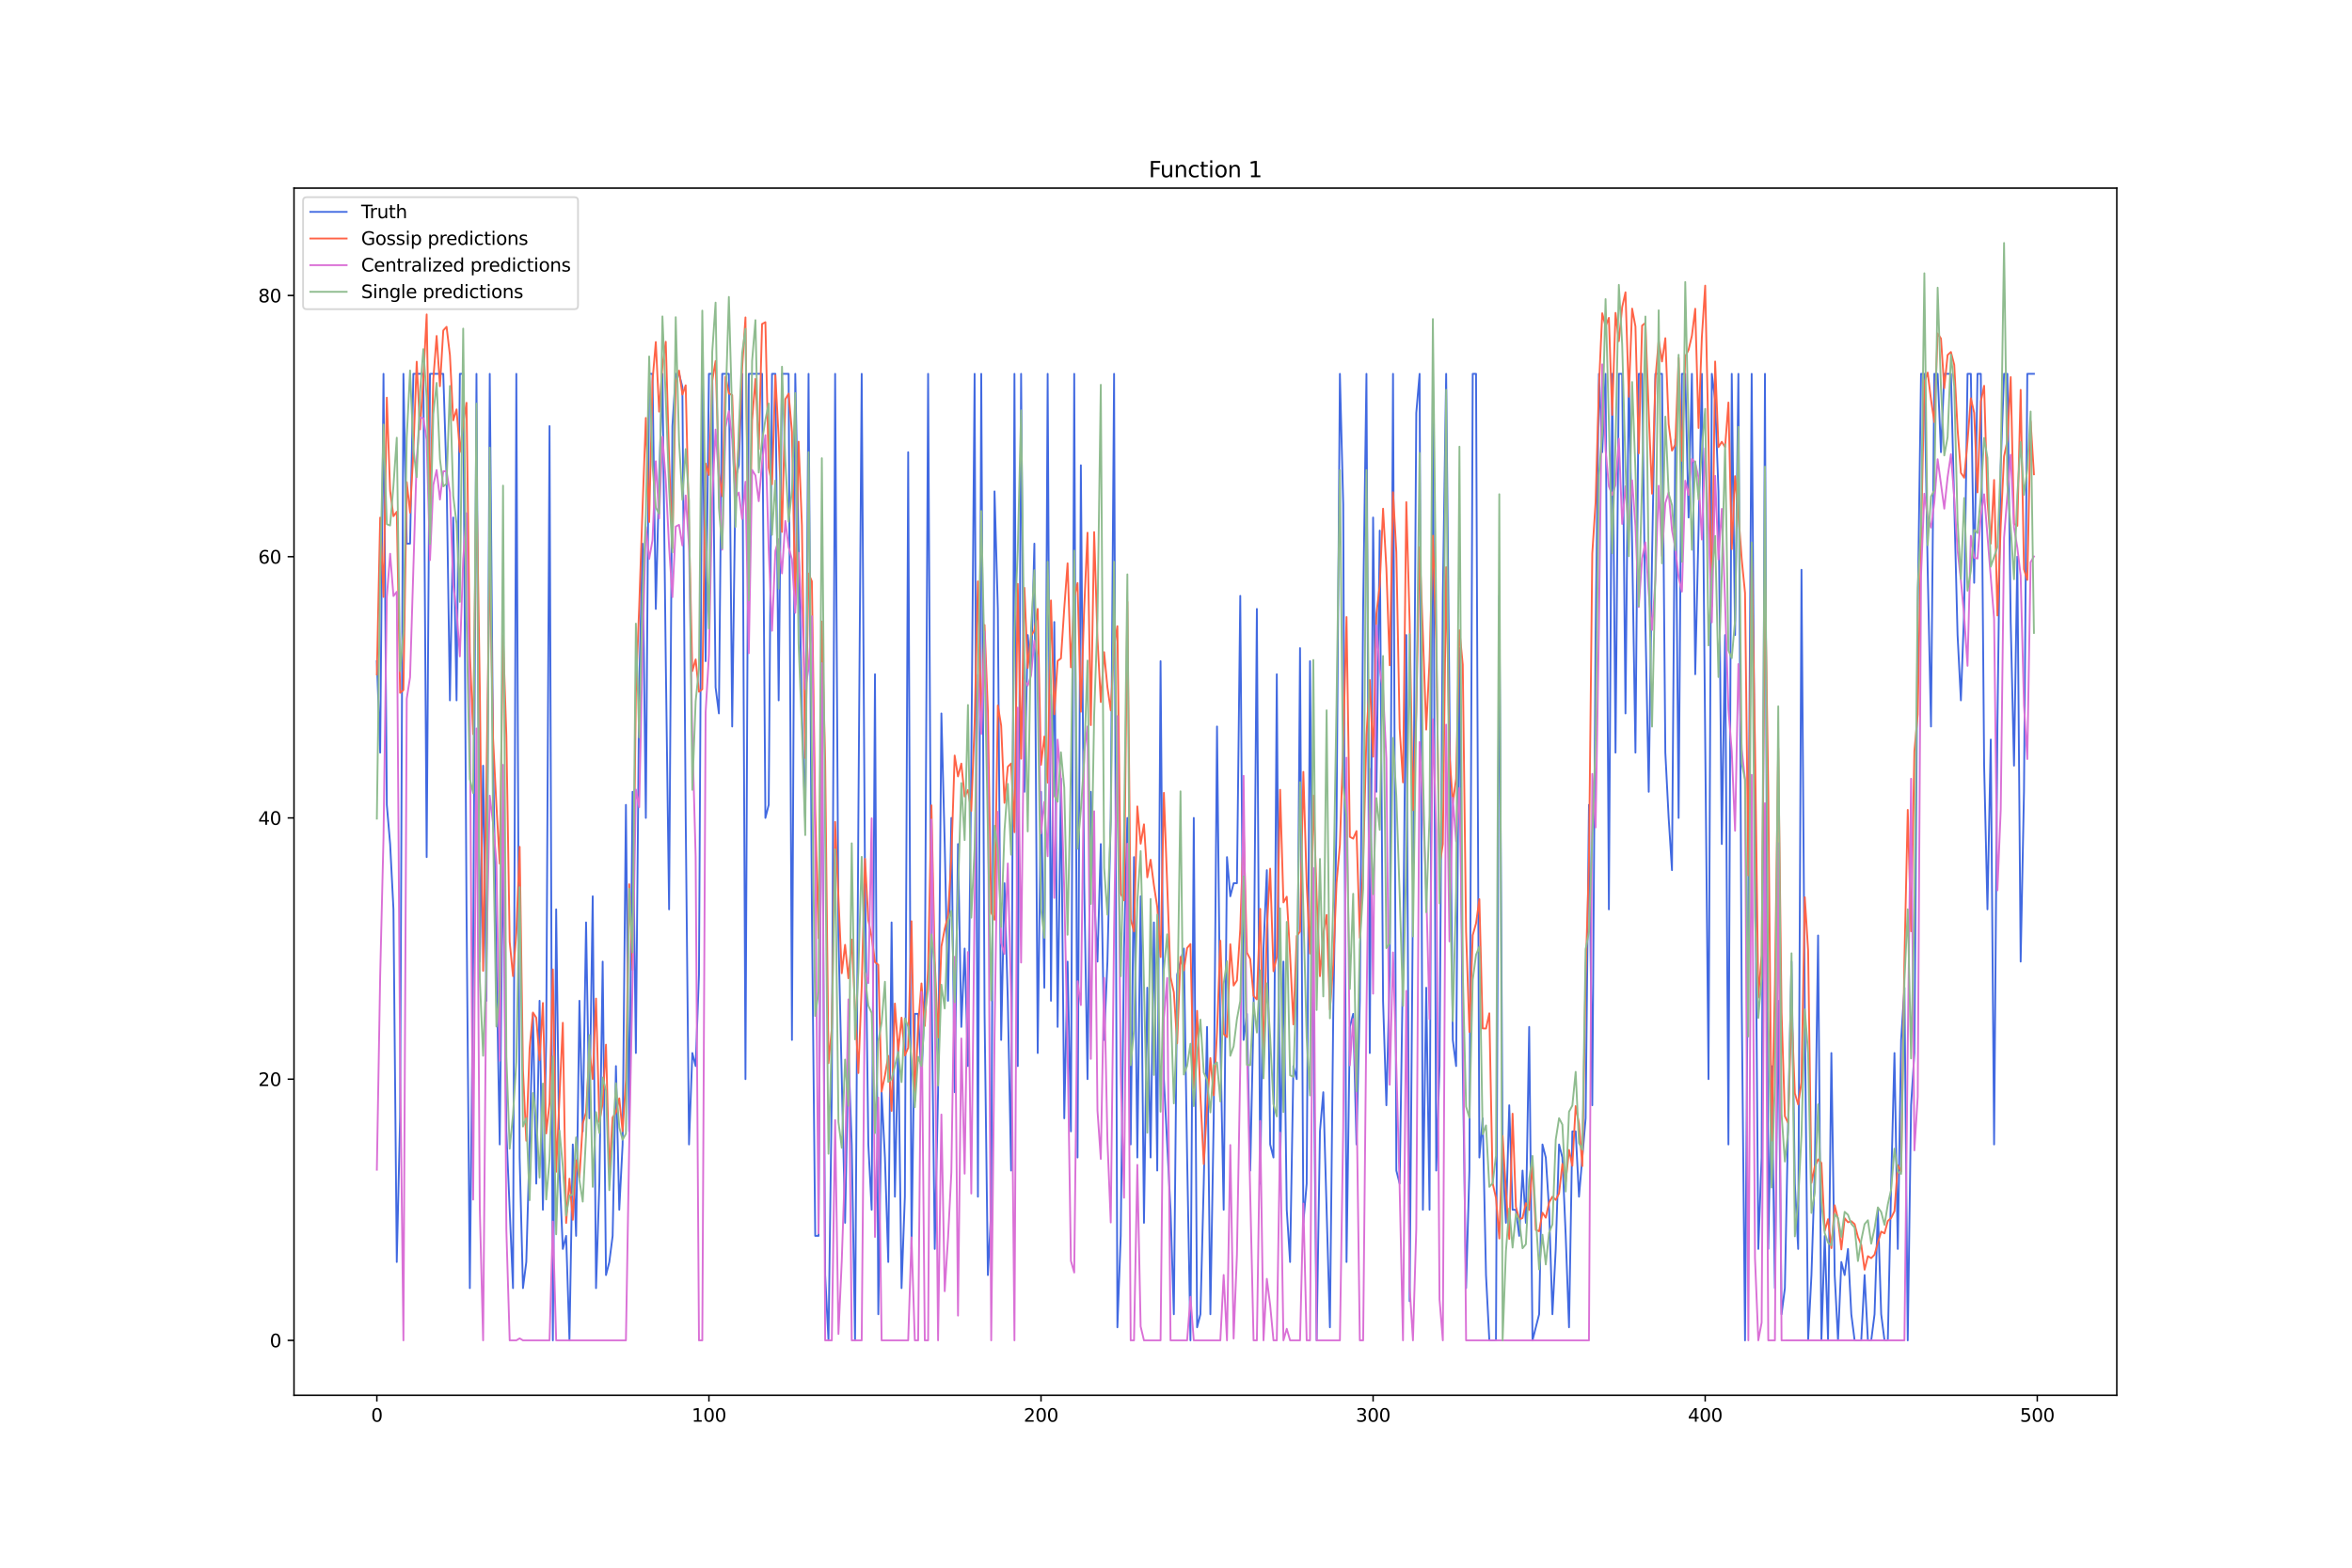 <?xml version="1.0" encoding="utf-8" standalone="no"?>
<!DOCTYPE svg PUBLIC "-//W3C//DTD SVG 1.1//EN"
  "http://www.w3.org/Graphics/SVG/1.1/DTD/svg11.dtd">
<svg xmlns:xlink="http://www.w3.org/1999/xlink" width="1296pt" height="864pt" viewBox="0 0 1296 864" xmlns="http://www.w3.org/2000/svg" version="1.1">
 <defs>
  <style type="text/css">*{stroke-linejoin: round; stroke-linecap: butt}</style>
 </defs>
 <g id="figure_1">
  <g id="patch_1">
   <path d="M 0 864 
L 1296 864 
L 1296 0 
L 0 0 
z
" style="fill: #ffffff"/>
  </g>
  <g id="axes_1">
   <g id="patch_2">
    <path d="M 162 768.96 
L 1166.4 768.96 
L 1166.4 103.68 
L 162 103.68 
z
" style="fill: #ffffff"/>
   </g>
   <g id="matplotlib.axis_1">
    <g id="xtick_1">
     <g id="line2d_1">
      <defs>
       <path id="m6ca032a62a" d="M 0 0 
L 0 3.5 
" style="stroke: #000000; stroke-width: 0.8"/>
      </defs>
      <g>
       <use xlink:href="#m6ca032a62a" x="207.655" y="768.96" style="stroke: #000000; stroke-width: 0.8"/>
      </g>
     </g>
     <g id="text_1">
      <!-- 0 -->
      <g transform="translate(204.473 783.558) scale(0.1 -0.1)">
       <defs>
        <path id="DejaVuSans-30" d="M 2034 4250 
Q 1547 4250 1301 3770 
Q 1056 3291 1056 2328 
Q 1056 1369 1301 889 
Q 1547 409 2034 409 
Q 2525 409 2770 889 
Q 3016 1369 3016 2328 
Q 3016 3291 2770 3770 
Q 2525 4250 2034 4250 
z
M 2034 4750 
Q 2819 4750 3233 4129 
Q 3647 3509 3647 2328 
Q 3647 1150 3233 529 
Q 2819 -91 2034 -91 
Q 1250 -91 836 529 
Q 422 1150 422 2328 
Q 422 3509 836 4129 
Q 1250 4750 2034 4750 
z
" transform="scale(0.016)"/>
       </defs>
       <use xlink:href="#DejaVuSans-30"/>
      </g>
     </g>
    </g>
    <g id="xtick_2">
     <g id="line2d_2">
      <g>
       <use xlink:href="#m6ca032a62a" x="390.639" y="768.96" style="stroke: #000000; stroke-width: 0.8"/>
      </g>
     </g>
     <g id="text_2">
      <!-- 100 -->
      <g transform="translate(381.095 783.558) scale(0.1 -0.1)">
       <defs>
        <path id="DejaVuSans-31" d="M 794 531 
L 1825 531 
L 1825 4091 
L 703 3866 
L 703 4441 
L 1819 4666 
L 2450 4666 
L 2450 531 
L 3481 531 
L 3481 0 
L 794 0 
L 794 531 
z
" transform="scale(0.016)"/>
       </defs>
       <use xlink:href="#DejaVuSans-31"/>
       <use xlink:href="#DejaVuSans-30" x="63.623"/>
       <use xlink:href="#DejaVuSans-30" x="127.246"/>
      </g>
     </g>
    </g>
    <g id="xtick_3">
     <g id="line2d_3">
      <g>
       <use xlink:href="#m6ca032a62a" x="573.623" y="768.96" style="stroke: #000000; stroke-width: 0.8"/>
      </g>
     </g>
     <g id="text_3">
      <!-- 200 -->
      <g transform="translate(564.079 783.558) scale(0.1 -0.1)">
       <defs>
        <path id="DejaVuSans-32" d="M 1228 531 
L 3431 531 
L 3431 0 
L 469 0 
L 469 531 
Q 828 903 1448 1529 
Q 2069 2156 2228 2338 
Q 2531 2678 2651 2914 
Q 2772 3150 2772 3378 
Q 2772 3750 2511 3984 
Q 2250 4219 1831 4219 
Q 1534 4219 1204 4116 
Q 875 4013 500 3803 
L 500 4441 
Q 881 4594 1212 4672 
Q 1544 4750 1819 4750 
Q 2544 4750 2975 4387 
Q 3406 4025 3406 3419 
Q 3406 3131 3298 2873 
Q 3191 2616 2906 2266 
Q 2828 2175 2409 1742 
Q 1991 1309 1228 531 
z
" transform="scale(0.016)"/>
       </defs>
       <use xlink:href="#DejaVuSans-32"/>
       <use xlink:href="#DejaVuSans-30" x="63.623"/>
       <use xlink:href="#DejaVuSans-30" x="127.246"/>
      </g>
     </g>
    </g>
    <g id="xtick_4">
     <g id="line2d_4">
      <g>
       <use xlink:href="#m6ca032a62a" x="756.607" y="768.96" style="stroke: #000000; stroke-width: 0.8"/>
      </g>
     </g>
     <g id="text_4">
      <!-- 300 -->
      <g transform="translate(747.063 783.558) scale(0.1 -0.1)">
       <defs>
        <path id="DejaVuSans-33" d="M 2597 2516 
Q 3050 2419 3304 2112 
Q 3559 1806 3559 1356 
Q 3559 666 3084 287 
Q 2609 -91 1734 -91 
Q 1441 -91 1130 -33 
Q 819 25 488 141 
L 488 750 
Q 750 597 1062 519 
Q 1375 441 1716 441 
Q 2309 441 2620 675 
Q 2931 909 2931 1356 
Q 2931 1769 2642 2001 
Q 2353 2234 1838 2234 
L 1294 2234 
L 1294 2753 
L 1863 2753 
Q 2328 2753 2575 2939 
Q 2822 3125 2822 3475 
Q 2822 3834 2567 4026 
Q 2313 4219 1838 4219 
Q 1578 4219 1281 4162 
Q 984 4106 628 3988 
L 628 4550 
Q 988 4650 1302 4700 
Q 1616 4750 1894 4750 
Q 2613 4750 3031 4423 
Q 3450 4097 3450 3541 
Q 3450 3153 3228 2886 
Q 3006 2619 2597 2516 
z
" transform="scale(0.016)"/>
       </defs>
       <use xlink:href="#DejaVuSans-33"/>
       <use xlink:href="#DejaVuSans-30" x="63.623"/>
       <use xlink:href="#DejaVuSans-30" x="127.246"/>
      </g>
     </g>
    </g>
    <g id="xtick_5">
     <g id="line2d_5">
      <g>
       <use xlink:href="#m6ca032a62a" x="939.591" y="768.96" style="stroke: #000000; stroke-width: 0.8"/>
      </g>
     </g>
     <g id="text_5">
      <!-- 400 -->
      <g transform="translate(930.047 783.558) scale(0.1 -0.1)">
       <defs>
        <path id="DejaVuSans-34" d="M 2419 4116 
L 825 1625 
L 2419 1625 
L 2419 4116 
z
M 2253 4666 
L 3047 4666 
L 3047 1625 
L 3713 1625 
L 3713 1100 
L 3047 1100 
L 3047 0 
L 2419 0 
L 2419 1100 
L 313 1100 
L 313 1709 
L 2253 4666 
z
" transform="scale(0.016)"/>
       </defs>
       <use xlink:href="#DejaVuSans-34"/>
       <use xlink:href="#DejaVuSans-30" x="63.623"/>
       <use xlink:href="#DejaVuSans-30" x="127.246"/>
      </g>
     </g>
    </g>
    <g id="xtick_6">
     <g id="line2d_6">
      <g>
       <use xlink:href="#m6ca032a62a" x="1122.575" y="768.96" style="stroke: #000000; stroke-width: 0.8"/>
      </g>
     </g>
     <g id="text_6">
      <!-- 500 -->
      <g transform="translate(1113.032 783.558) scale(0.1 -0.1)">
       <defs>
        <path id="DejaVuSans-35" d="M 691 4666 
L 3169 4666 
L 3169 4134 
L 1269 4134 
L 1269 2991 
Q 1406 3038 1543 3061 
Q 1681 3084 1819 3084 
Q 2600 3084 3056 2656 
Q 3513 2228 3513 1497 
Q 3513 744 3044 326 
Q 2575 -91 1722 -91 
Q 1428 -91 1123 -41 
Q 819 9 494 109 
L 494 744 
Q 775 591 1075 516 
Q 1375 441 1709 441 
Q 2250 441 2565 725 
Q 2881 1009 2881 1497 
Q 2881 1984 2565 2268 
Q 2250 2553 1709 2553 
Q 1456 2553 1204 2497 
Q 953 2441 691 2322 
L 691 4666 
z
" transform="scale(0.016)"/>
       </defs>
       <use xlink:href="#DejaVuSans-35"/>
       <use xlink:href="#DejaVuSans-30" x="63.623"/>
       <use xlink:href="#DejaVuSans-30" x="127.246"/>
      </g>
     </g>
    </g>
   </g>
   <g id="matplotlib.axis_2">
    <g id="ytick_1">
     <g id="line2d_7">
      <defs>
       <path id="m96973bc1ab" d="M 0 0 
L -3.5 0 
" style="stroke: #000000; stroke-width: 0.8"/>
      </defs>
      <g>
       <use xlink:href="#m96973bc1ab" x="162" y="738.72" style="stroke: #000000; stroke-width: 0.8"/>
      </g>
     </g>
     <g id="text_7">
      <!-- 0 -->
      <g transform="translate(148.637 742.519) scale(0.1 -0.1)">
       <use xlink:href="#DejaVuSans-30"/>
      </g>
     </g>
    </g>
    <g id="ytick_2">
     <g id="line2d_8">
      <g>
       <use xlink:href="#m96973bc1ab" x="162" y="594.751" style="stroke: #000000; stroke-width: 0.8"/>
      </g>
     </g>
     <g id="text_8">
      <!-- 20 -->
      <g transform="translate(142.275 598.55) scale(0.1 -0.1)">
       <use xlink:href="#DejaVuSans-32"/>
       <use xlink:href="#DejaVuSans-30" x="63.623"/>
      </g>
     </g>
    </g>
    <g id="ytick_3">
     <g id="line2d_9">
      <g>
       <use xlink:href="#m96973bc1ab" x="162" y="450.782" style="stroke: #000000; stroke-width: 0.8"/>
      </g>
     </g>
     <g id="text_9">
      <!-- 40 -->
      <g transform="translate(142.275 454.581) scale(0.1 -0.1)">
       <use xlink:href="#DejaVuSans-34"/>
       <use xlink:href="#DejaVuSans-30" x="63.623"/>
      </g>
     </g>
    </g>
    <g id="ytick_4">
     <g id="line2d_10">
      <g>
       <use xlink:href="#m96973bc1ab" x="162" y="306.813" style="stroke: #000000; stroke-width: 0.8"/>
      </g>
     </g>
     <g id="text_10">
      <!-- 60 -->
      <g transform="translate(142.275 310.612) scale(0.1 -0.1)">
       <defs>
        <path id="DejaVuSans-36" d="M 2113 2584 
Q 1688 2584 1439 2293 
Q 1191 2003 1191 1497 
Q 1191 994 1439 701 
Q 1688 409 2113 409 
Q 2538 409 2786 701 
Q 3034 994 3034 1497 
Q 3034 2003 2786 2293 
Q 2538 2584 2113 2584 
z
M 3366 4563 
L 3366 3988 
Q 3128 4100 2886 4159 
Q 2644 4219 2406 4219 
Q 1781 4219 1451 3797 
Q 1122 3375 1075 2522 
Q 1259 2794 1537 2939 
Q 1816 3084 2150 3084 
Q 2853 3084 3261 2657 
Q 3669 2231 3669 1497 
Q 3669 778 3244 343 
Q 2819 -91 2113 -91 
Q 1303 -91 875 529 
Q 447 1150 447 2328 
Q 447 3434 972 4092 
Q 1497 4750 2381 4750 
Q 2619 4750 2861 4703 
Q 3103 4656 3366 4563 
z
" transform="scale(0.016)"/>
       </defs>
       <use xlink:href="#DejaVuSans-36"/>
       <use xlink:href="#DejaVuSans-30" x="63.623"/>
      </g>
     </g>
    </g>
    <g id="ytick_5">
     <g id="line2d_11">
      <g>
       <use xlink:href="#m96973bc1ab" x="162" y="162.844" style="stroke: #000000; stroke-width: 0.8"/>
      </g>
     </g>
     <g id="text_11">
      <!-- 80 -->
      <g transform="translate(142.275 166.643) scale(0.1 -0.1)">
       <defs>
        <path id="DejaVuSans-38" d="M 2034 2216 
Q 1584 2216 1326 1975 
Q 1069 1734 1069 1313 
Q 1069 891 1326 650 
Q 1584 409 2034 409 
Q 2484 409 2743 651 
Q 3003 894 3003 1313 
Q 3003 1734 2745 1975 
Q 2488 2216 2034 2216 
z
M 1403 2484 
Q 997 2584 770 2862 
Q 544 3141 544 3541 
Q 544 4100 942 4425 
Q 1341 4750 2034 4750 
Q 2731 4750 3128 4425 
Q 3525 4100 3525 3541 
Q 3525 3141 3298 2862 
Q 3072 2584 2669 2484 
Q 3125 2378 3379 2068 
Q 3634 1759 3634 1313 
Q 3634 634 3220 271 
Q 2806 -91 2034 -91 
Q 1263 -91 848 271 
Q 434 634 434 1313 
Q 434 1759 690 2068 
Q 947 2378 1403 2484 
z
M 1172 3481 
Q 1172 3119 1398 2916 
Q 1625 2713 2034 2713 
Q 2441 2713 2670 2916 
Q 2900 3119 2900 3481 
Q 2900 3844 2670 4047 
Q 2441 4250 2034 4250 
Q 1625 4250 1398 4047 
Q 1172 3844 1172 3481 
z
" transform="scale(0.016)"/>
       </defs>
       <use xlink:href="#DejaVuSans-38"/>
       <use xlink:href="#DejaVuSans-30" x="63.623"/>
      </g>
     </g>
    </g>
   </g>
   <g id="line2d_12">
    <path d="M 207.655 364.4 
L 209.484 414.789 
L 211.314 206.034 
L 213.144 443.583 
L 214.974 465.179 
L 216.804 501.171 
L 218.634 695.529 
L 220.463 616.346 
L 222.293 206.034 
L 224.123 299.614 
L 225.953 299.614 
L 227.783 206.034 
L 233.272 206.034 
L 235.102 472.377 
L 236.932 206.034 
L 244.251 206.034 
L 246.081 263.622 
L 247.911 385.996 
L 249.741 285.217 
L 251.571 385.996 
L 253.401 206.034 
L 255.23 206.034 
L 257.06 501.171 
L 258.89 709.926 
L 260.72 529.965 
L 262.55 206.034 
L 264.38 529.965 
L 266.209 421.988 
L 268.039 551.56 
L 269.869 206.034 
L 271.699 414.789 
L 273.529 529.965 
L 275.359 630.743 
L 277.189 465.179 
L 279.018 623.545 
L 282.678 709.926 
L 284.508 206.034 
L 286.338 637.942 
L 288.168 709.926 
L 289.997 695.529 
L 291.827 630.743 
L 293.657 558.759 
L 295.487 652.339 
L 297.317 551.56 
L 299.147 666.735 
L 300.976 573.156 
L 302.806 234.828 
L 304.636 738.72 
L 306.466 501.171 
L 308.296 645.14 
L 310.126 688.331 
L 311.956 681.132 
L 313.785 738.72 
L 315.615 630.743 
L 317.445 681.132 
L 319.275 551.56 
L 321.105 623.545 
L 322.935 508.369 
L 324.764 616.346 
L 326.594 493.973 
L 328.424 709.926 
L 330.254 652.339 
L 332.084 529.965 
L 333.914 702.728 
L 335.743 695.529 
L 337.573 681.132 
L 339.403 587.552 
L 341.233 666.735 
L 343.063 630.743 
L 344.893 443.583 
L 346.723 623.545 
L 348.552 436.385 
L 350.382 580.354 
L 352.212 378.797 
L 354.042 299.614 
L 355.872 450.782 
L 357.702 206.034 
L 359.531 206.034 
L 361.361 335.606 
L 363.191 263.622 
L 365.021 206.034 
L 366.851 364.4 
L 368.681 501.171 
L 370.51 234.828 
L 372.34 206.034 
L 374.17 206.034 
L 376 213.233 
L 377.83 450.782 
L 379.66 630.743 
L 381.489 580.354 
L 383.319 587.552 
L 385.149 537.163 
L 386.979 206.034 
L 388.809 364.4 
L 390.639 206.034 
L 392.469 206.034 
L 394.298 378.797 
L 396.128 393.194 
L 397.958 206.034 
L 401.618 206.034 
L 403.448 400.393 
L 405.277 263.622 
L 407.107 256.423 
L 408.937 206.034 
L 410.767 594.751 
L 412.597 206.034 
L 419.916 206.034 
L 421.746 450.782 
L 423.576 443.583 
L 425.406 206.034 
L 427.236 206.034 
L 429.065 385.996 
L 430.895 206.034 
L 434.555 206.034 
L 436.385 573.156 
L 438.215 206.034 
L 441.874 393.194 
L 443.704 450.782 
L 445.534 206.034 
L 447.364 501.171 
L 449.194 681.132 
L 451.023 681.132 
L 452.853 371.599 
L 454.683 702.728 
L 456.513 738.72 
L 458.343 601.949 
L 460.173 206.034 
L 462.003 515.568 
L 465.662 673.934 
L 467.492 580.354 
L 469.322 630.743 
L 471.152 738.72 
L 472.982 450.782 
L 474.811 206.034 
L 476.641 486.774 
L 478.471 630.743 
L 480.301 666.735 
L 482.131 371.599 
L 483.961 724.323 
L 485.79 601.949 
L 487.62 637.942 
L 489.45 695.529 
L 491.28 508.369 
L 493.11 659.537 
L 494.94 573.156 
L 496.77 709.926 
L 498.599 659.537 
L 500.429 249.225 
L 502.259 688.331 
L 504.089 558.759 
L 505.919 558.759 
L 507.749 594.751 
L 509.578 551.56 
L 511.408 206.034 
L 513.238 537.163 
L 515.068 688.331 
L 516.898 601.949 
L 518.728 393.194 
L 520.557 465.179 
L 522.387 551.56 
L 524.217 450.782 
L 526.047 601.949 
L 527.877 465.179 
L 529.707 565.957 
L 531.536 522.766 
L 533.366 587.552 
L 535.196 421.988 
L 537.026 206.034 
L 538.856 659.537 
L 540.686 206.034 
L 542.516 558.759 
L 544.345 702.728 
L 546.175 666.735 
L 548.005 270.82 
L 549.835 335.606 
L 551.665 573.156 
L 553.495 486.774 
L 555.324 551.56 
L 557.154 645.14 
L 558.984 206.034 
L 560.814 587.552 
L 562.644 206.034 
L 564.474 436.385 
L 566.303 350.003 
L 568.133 371.599 
L 569.963 299.614 
L 571.793 580.354 
L 573.623 436.385 
L 575.453 544.362 
L 577.283 206.034 
L 579.112 551.56 
L 580.942 342.805 
L 582.772 565.957 
L 584.602 429.186 
L 586.432 616.346 
L 588.262 529.965 
L 590.091 623.545 
L 591.921 206.034 
L 593.751 637.942 
L 595.581 256.423 
L 597.411 486.774 
L 599.241 594.751 
L 601.07 436.385 
L 602.9 493.973 
L 604.73 529.965 
L 606.56 465.179 
L 608.39 573.156 
L 610.22 529.965 
L 612.05 450.782 
L 613.879 206.034 
L 615.709 731.522 
L 617.539 681.132 
L 619.369 522.766 
L 621.199 450.782 
L 623.029 630.743 
L 624.858 472.377 
L 626.688 637.942 
L 628.518 493.973 
L 630.348 673.934 
L 632.178 544.362 
L 634.008 637.942 
L 635.837 508.369 
L 637.667 645.14 
L 639.497 364.4 
L 641.327 594.751 
L 644.987 666.735 
L 646.817 724.323 
L 648.646 537.163 
L 652.306 522.766 
L 654.136 637.942 
L 655.966 738.72 
L 657.796 450.782 
L 659.625 731.522 
L 661.455 724.323 
L 663.285 652.339 
L 665.115 565.957 
L 666.945 724.323 
L 668.775 616.346 
L 670.604 400.393 
L 672.434 573.156 
L 674.264 666.735 
L 676.094 472.377 
L 677.924 493.973 
L 679.754 486.774 
L 681.583 486.774 
L 683.413 328.408 
L 685.243 573.156 
L 687.073 558.759 
L 688.903 645.14 
L 690.733 558.759 
L 692.563 335.606 
L 694.392 652.339 
L 696.222 522.766 
L 698.052 479.576 
L 699.882 630.743 
L 701.712 637.942 
L 703.542 371.599 
L 705.371 645.14 
L 707.201 529.965 
L 709.031 666.735 
L 710.861 695.529 
L 712.691 587.552 
L 714.521 594.751 
L 716.35 357.202 
L 718.18 673.934 
L 720.01 652.339 
L 721.84 364.4 
L 723.67 558.759 
L 725.5 738.72 
L 727.33 623.545 
L 729.159 601.949 
L 732.819 731.522 
L 734.649 558.759 
L 736.479 450.782 
L 738.309 206.034 
L 740.138 278.019 
L 741.968 695.529 
L 743.798 565.957 
L 745.628 558.759 
L 747.458 630.743 
L 749.288 551.56 
L 751.117 335.606 
L 752.947 206.034 
L 754.777 580.354 
L 756.607 285.217 
L 758.437 436.385 
L 760.267 292.416 
L 762.097 551.56 
L 763.926 609.148 
L 765.756 537.163 
L 767.586 206.034 
L 769.416 645.14 
L 771.246 652.339 
L 773.076 529.965 
L 774.905 350.003 
L 776.735 717.125 
L 778.565 493.973 
L 780.395 227.63 
L 782.225 206.034 
L 784.055 666.735 
L 785.884 544.362 
L 787.714 666.735 
L 789.544 206.034 
L 791.374 645.14 
L 793.204 587.552 
L 795.034 328.408 
L 796.864 206.034 
L 800.523 573.156 
L 802.353 587.552 
L 804.183 357.202 
L 806.013 587.552 
L 807.843 709.926 
L 809.672 645.14 
L 811.502 206.034 
L 813.332 206.034 
L 815.162 637.942 
L 816.992 616.346 
L 818.822 702.728 
L 820.651 738.72 
L 824.311 738.72 
L 826.141 328.408 
L 827.971 637.942 
L 829.801 673.934 
L 831.63 609.148 
L 833.46 666.735 
L 835.29 666.735 
L 837.12 681.132 
L 838.95 645.14 
L 840.78 673.934 
L 842.61 565.957 
L 844.439 738.72 
L 848.099 724.323 
L 849.929 630.743 
L 851.759 637.942 
L 853.589 666.735 
L 855.418 724.323 
L 857.248 688.331 
L 859.078 630.743 
L 860.908 637.942 
L 862.738 681.132 
L 864.568 731.522 
L 866.397 623.545 
L 868.227 623.545 
L 870.057 659.537 
L 873.717 616.346 
L 875.547 443.583 
L 877.377 609.148 
L 879.206 350.003 
L 881.036 206.034 
L 882.866 249.225 
L 884.696 206.034 
L 886.526 501.171 
L 888.356 206.034 
L 890.185 414.789 
L 892.015 206.034 
L 893.845 206.034 
L 895.675 393.194 
L 897.505 206.034 
L 899.335 299.614 
L 901.164 414.789 
L 902.994 206.034 
L 904.824 206.034 
L 906.654 342.805 
L 908.484 436.385 
L 910.314 306.813 
L 912.144 206.034 
L 915.803 206.034 
L 917.633 414.789 
L 919.463 450.782 
L 921.293 479.576 
L 923.123 242.027 
L 924.952 450.782 
L 926.782 206.034 
L 928.612 206.034 
L 930.442 285.217 
L 932.272 206.034 
L 934.102 371.599 
L 935.931 292.416 
L 937.761 206.034 
L 939.591 407.591 
L 941.421 594.751 
L 943.251 206.034 
L 945.081 220.431 
L 946.911 270.82 
L 948.74 465.179 
L 950.57 350.003 
L 952.4 630.743 
L 954.23 206.034 
L 956.06 350.003 
L 957.89 206.034 
L 959.719 551.56 
L 961.549 738.72 
L 963.379 486.774 
L 965.209 206.034 
L 967.039 457.98 
L 968.869 688.331 
L 970.698 637.942 
L 972.528 206.034 
L 974.358 688.331 
L 976.188 587.552 
L 978.018 709.926 
L 979.848 551.56 
L 981.678 724.323 
L 983.507 709.926 
L 985.337 616.346 
L 987.167 529.965 
L 988.997 652.339 
L 990.827 688.331 
L 992.657 314.011 
L 994.486 558.759 
L 996.316 738.72 
L 998.146 702.728 
L 999.976 645.14 
L 1001.806 515.568 
L 1003.636 738.72 
L 1005.465 681.132 
L 1007.295 738.72 
L 1009.125 580.354 
L 1010.955 702.728 
L 1012.785 738.72 
L 1014.615 695.529 
L 1016.444 702.728 
L 1018.274 688.331 
L 1020.104 724.323 
L 1021.934 738.72 
L 1025.594 738.72 
L 1027.424 702.728 
L 1029.253 738.72 
L 1031.083 738.72 
L 1032.913 724.323 
L 1034.743 666.735 
L 1036.573 724.323 
L 1038.403 738.72 
L 1040.232 738.72 
L 1042.062 652.339 
L 1043.892 580.354 
L 1045.722 688.331 
L 1047.552 573.156 
L 1049.382 544.362 
L 1051.211 738.72 
L 1053.041 609.148 
L 1054.871 580.354 
L 1056.701 335.606 
L 1058.531 206.034 
L 1060.361 206.034 
L 1062.191 314.011 
L 1064.02 400.393 
L 1065.85 206.034 
L 1067.68 206.034 
L 1069.51 249.225 
L 1071.34 206.034 
L 1074.999 206.034 
L 1078.659 350.003 
L 1080.489 385.996 
L 1082.319 335.606 
L 1084.149 206.034 
L 1085.978 206.034 
L 1087.808 321.21 
L 1089.638 206.034 
L 1091.468 206.034 
L 1093.298 421.988 
L 1095.128 501.171 
L 1096.958 407.591 
L 1098.787 630.743 
L 1100.617 400.393 
L 1102.447 256.423 
L 1104.277 206.034 
L 1106.107 206.034 
L 1107.937 342.805 
L 1109.766 421.988 
L 1111.596 306.813 
L 1113.426 529.965 
L 1115.256 436.385 
L 1117.086 206.034 
L 1120.745 206.034 
L 1120.745 206.034 
" clip-path="url(#pc658f77d89)" style="fill: none; stroke: #4169e1; stroke-linecap: square"/>
   </g>
   <g id="line2d_13">
    <path d="M 207.655 371.727 
L 209.484 285.254 
L 211.314 328.996 
L 213.144 219.166 
L 214.974 270.576 
L 216.804 284.501 
L 218.634 282.042 
L 220.463 381.844 
L 222.293 380.315 
L 224.123 265.706 
L 225.953 282.523 
L 227.783 248.919 
L 229.613 199.346 
L 231.442 236.625 
L 233.272 208.448 
L 235.102 173.288 
L 236.932 280.156 
L 238.762 208.989 
L 240.592 185.155 
L 242.422 212.855 
L 244.251 182.106 
L 246.081 180.114 
L 247.911 195.718 
L 249.741 231.661 
L 251.571 225.614 
L 253.401 249.134 
L 255.23 233.416 
L 257.06 221.998 
L 258.89 359.091 
L 260.72 404.605 
L 262.55 262.731 
L 264.38 378.891 
L 266.209 535.056 
L 268.039 430.946 
L 269.869 306.118 
L 271.699 407.115 
L 273.529 443.67 
L 275.359 476.004 
L 277.189 350.294 
L 279.018 405.53 
L 280.848 519.007 
L 282.678 537.986 
L 284.508 514.137 
L 286.338 466.709 
L 288.168 589.932 
L 289.997 628.692 
L 291.827 577.84 
L 293.657 558.019 
L 295.487 560.891 
L 297.317 584.295 
L 299.147 552.768 
L 300.976 624.68 
L 302.806 607.877 
L 304.636 534.281 
L 306.466 645.819 
L 310.126 563.687 
L 311.956 674.034 
L 313.785 649.588 
L 315.615 672.269 
L 317.445 639.5 
L 319.275 649.027 
L 321.105 619.186 
L 322.935 613.086 
L 324.764 578.41 
L 326.594 594.723 
L 328.424 550.34 
L 330.254 618.415 
L 332.084 607.971 
L 333.914 575.741 
L 335.743 646.21 
L 337.573 615.851 
L 339.403 613.139 
L 341.233 605.319 
L 343.063 623.489 
L 344.893 595.439 
L 346.723 487.336 
L 348.552 534.501 
L 350.382 381.55 
L 352.212 334.378 
L 354.042 280.392 
L 355.872 230.335 
L 357.702 287.677 
L 359.531 209.961 
L 361.361 188.507 
L 363.191 226.866 
L 365.021 201.422 
L 366.851 188.362 
L 368.681 252.422 
L 370.51 302.178 
L 372.34 211.069 
L 374.17 204.263 
L 376 217.463 
L 377.83 212.336 
L 381.489 369.869 
L 383.319 363.425 
L 385.149 381.26 
L 386.979 379.89 
L 388.809 255.465 
L 390.639 261.762 
L 392.469 209.678 
L 394.298 198.963 
L 396.128 260.723 
L 397.958 273.452 
L 399.788 207.575 
L 401.618 216.823 
L 403.448 217.75 
L 405.277 270.121 
L 407.107 244.845 
L 408.937 202.852 
L 410.767 174.934 
L 412.597 323.107 
L 414.427 231.586 
L 416.256 208.855 
L 418.086 247.613 
L 419.916 178.544 
L 421.746 177.575 
L 423.576 257.782 
L 425.406 266.915 
L 427.236 206.858 
L 429.065 241.251 
L 430.895 293.169 
L 432.725 220.049 
L 434.555 216.942 
L 436.385 238.115 
L 438.215 333.283 
L 440.044 243.404 
L 441.874 289.659 
L 443.704 417.754 
L 445.534 316.079 
L 447.364 320.383 
L 449.194 445.622 
L 451.023 517.008 
L 452.853 342.535 
L 454.683 419.496 
L 456.513 585.951 
L 458.343 567.019 
L 460.173 452.996 
L 463.832 536.373 
L 465.662 520.727 
L 467.492 539.164 
L 469.322 517.818 
L 471.152 555.916 
L 472.982 591.388 
L 474.811 543.763 
L 476.641 473.311 
L 478.471 507.272 
L 480.301 516.39 
L 482.131 530.287 
L 483.961 531.692 
L 485.79 601.573 
L 487.62 592.807 
L 489.45 581.917 
L 491.28 612.253 
L 493.11 553.081 
L 494.94 579.473 
L 496.77 560.861 
L 498.599 581.674 
L 500.429 577.491 
L 502.259 507.739 
L 504.089 606.764 
L 505.919 565.147 
L 507.749 541.993 
L 509.578 565.437 
L 511.408 533.729 
L 513.238 443.835 
L 515.068 529.268 
L 516.898 571.826 
L 518.728 521.642 
L 520.557 511.948 
L 522.387 504.728 
L 524.217 472.306 
L 526.047 416.395 
L 527.877 427.901 
L 529.707 420.832 
L 531.536 438.966 
L 533.366 435.414 
L 535.196 446.953 
L 537.026 398.542 
L 538.856 320.392 
L 540.686 400.129 
L 542.516 344.447 
L 544.345 391.722 
L 546.175 502.929 
L 548.005 506.902 
L 549.835 388.779 
L 551.665 399.872 
L 553.495 442.493 
L 555.324 422.597 
L 557.154 420.777 
L 558.984 458.665 
L 560.814 321.798 
L 562.644 418.152 
L 564.474 323.979 
L 566.303 368.127 
L 568.133 350.567 
L 569.963 347.417 
L 571.793 335.589 
L 573.623 421.54 
L 575.453 405.921 
L 577.283 431.345 
L 579.112 330.92 
L 580.942 393.64 
L 582.772 364.227 
L 584.602 362.882 
L 586.432 335.098 
L 588.262 310.467 
L 590.091 367.783 
L 591.921 329.304 
L 593.751 321.318 
L 595.581 392.26 
L 597.411 335.389 
L 599.241 293.593 
L 601.07 399.639 
L 602.9 293.245 
L 604.73 351.941 
L 606.56 386.914 
L 608.39 359.43 
L 610.22 378.804 
L 612.05 391.525 
L 613.879 356.278 
L 615.709 345.117 
L 617.539 492.52 
L 619.369 496.226 
L 621.199 331.668 
L 623.029 506.758 
L 624.858 513.333 
L 626.688 444.43 
L 628.518 465.006 
L 630.348 454.307 
L 632.178 483.526 
L 634.008 473.829 
L 635.837 487.909 
L 637.667 499.832 
L 639.497 527.468 
L 641.327 436.961 
L 644.987 538.502 
L 646.817 546.902 
L 648.646 574.996 
L 650.476 527.306 
L 652.306 534.773 
L 654.136 522.461 
L 655.966 520.292 
L 657.796 599.817 
L 659.625 557.119 
L 661.455 603.905 
L 663.285 641.538 
L 665.115 610.074 
L 666.945 583.131 
L 668.775 603.671 
L 670.604 568.825 
L 672.434 518.438 
L 674.264 569.876 
L 676.094 571.608 
L 677.924 520.4 
L 679.754 543.175 
L 681.583 540.331 
L 683.413 512.027 
L 685.243 456.384 
L 687.073 524.983 
L 688.903 528.551 
L 690.733 548.868 
L 692.563 550.788 
L 694.392 500.888 
L 696.222 585.039 
L 698.052 512.217 
L 699.882 478.737 
L 701.712 535.296 
L 703.542 527.466 
L 705.371 435.259 
L 707.201 497.355 
L 709.031 494.209 
L 710.861 526.286 
L 712.691 564.599 
L 714.521 515.84 
L 716.35 513.44 
L 718.18 425.399 
L 720.01 487.1 
L 721.84 525.521 
L 723.67 438.417 
L 725.5 493.896 
L 727.33 538.013 
L 729.159 514.533 
L 730.989 504.236 
L 732.819 556.415 
L 734.649 531.83 
L 736.479 486.533 
L 738.309 465.714 
L 740.138 410.2 
L 741.968 340.067 
L 743.798 461.22 
L 745.628 462.183 
L 747.458 458.021 
L 749.288 516.858 
L 751.117 476.069 
L 752.947 405.132 
L 754.777 374.76 
L 756.607 417.018 
L 758.437 338.23 
L 760.267 322.707 
L 762.097 280.351 
L 763.926 313.264 
L 765.756 366.666 
L 767.586 271.301 
L 769.416 304.343 
L 771.246 401.486 
L 773.076 431.209 
L 774.905 276.73 
L 776.735 342.592 
L 778.565 446.554 
L 780.395 392.625 
L 782.225 301.562 
L 784.055 350.061 
L 785.884 402.095 
L 787.714 363.926 
L 789.544 295.214 
L 791.374 352.853 
L 793.204 477.243 
L 795.034 465.2 
L 796.864 312.591 
L 798.693 415.82 
L 800.523 442.672 
L 802.353 429.19 
L 804.183 347.363 
L 806.013 366.321 
L 807.843 513.426 
L 809.672 568.76 
L 811.502 515.408 
L 813.332 508.889 
L 815.162 495.548 
L 816.992 566.808 
L 818.822 566.853 
L 820.651 558.473 
L 822.481 652.106 
L 824.311 660.183 
L 826.141 682.584 
L 827.971 626.039 
L 829.801 656.991 
L 831.63 682.801 
L 833.46 613.79 
L 835.29 665.038 
L 837.12 672.058 
L 838.95 671.327 
L 840.78 663.094 
L 842.61 666.867 
L 844.439 641.136 
L 846.269 677.864 
L 848.099 678.568 
L 849.929 668.358 
L 851.759 671.118 
L 853.589 662.706 
L 855.418 659.538 
L 857.248 661.304 
L 859.078 657.682 
L 860.908 641.442 
L 862.738 651.298 
L 864.568 633.767 
L 866.397 642.535 
L 868.227 609.593 
L 870.057 619.314 
L 871.887 642.673 
L 873.717 537.436 
L 875.547 474.625 
L 877.377 304.978 
L 879.206 276.928 
L 881.036 213.209 
L 882.866 172.638 
L 884.696 179.856 
L 886.526 175.186 
L 888.356 228.689 
L 890.185 172.439 
L 892.015 188.034 
L 893.845 169.269 
L 895.675 161.094 
L 897.505 218.682 
L 899.335 170.077 
L 901.164 179.928 
L 902.994 249.824 
L 904.824 179.443 
L 906.654 177.999 
L 908.484 227.663 
L 910.314 272.101 
L 912.144 209.114 
L 913.973 187.676 
L 915.803 199.221 
L 917.633 186.375 
L 919.463 233.788 
L 921.293 248.341 
L 923.123 245.037 
L 924.952 197.211 
L 926.782 253.962 
L 928.612 196.498 
L 930.442 192.797 
L 932.272 185.036 
L 934.102 170.154 
L 935.931 235.855 
L 937.761 185.764 
L 939.591 157.415 
L 941.421 243.033 
L 943.251 334.165 
L 945.081 199.242 
L 946.911 246.421 
L 948.74 243.473 
L 950.57 246.399 
L 952.4 221.835 
L 954.23 302.642 
L 956.06 262.415 
L 957.89 283.306 
L 959.719 308.218 
L 961.549 326.783 
L 963.379 482.462 
L 965.209 302.26 
L 967.039 411.067 
L 968.869 549.855 
L 970.698 526.541 
L 972.528 316.683 
L 974.358 436.542 
L 976.188 628.647 
L 978.018 542.65 
L 979.848 412.283 
L 981.678 558.063 
L 983.507 615.222 
L 985.337 618.948 
L 987.167 556.111 
L 988.997 602.579 
L 990.827 608.701 
L 992.657 596.455 
L 994.486 494.504 
L 996.316 523.915 
L 998.146 651.939 
L 999.976 643.063 
L 1001.806 638.96 
L 1003.636 640.921 
L 1005.465 678.382 
L 1007.295 671.903 
L 1009.125 687.894 
L 1010.955 664.282 
L 1012.785 671.941 
L 1014.615 688.614 
L 1016.444 671.368 
L 1018.274 673.632 
L 1020.104 673.039 
L 1021.934 674.658 
L 1023.764 681.739 
L 1025.594 686.082 
L 1027.424 699.774 
L 1029.253 692.298 
L 1031.083 693.413 
L 1032.913 691.48 
L 1034.743 684.809 
L 1036.573 678.776 
L 1038.403 679.745 
L 1040.232 672.901 
L 1042.062 671.235 
L 1043.892 667.495 
L 1045.722 642.177 
L 1047.552 645.712 
L 1049.382 528.886 
L 1051.211 446.34 
L 1053.041 513.265 
L 1054.871 414.01 
L 1056.701 393.689 
L 1058.531 297.286 
L 1060.361 210.633 
L 1062.191 205.346 
L 1064.02 220.205 
L 1065.85 232.659 
L 1067.68 183.765 
L 1069.51 186.575 
L 1071.34 213.959 
L 1073.17 195.643 
L 1074.999 193.991 
L 1076.829 201.077 
L 1078.659 236.548 
L 1080.489 260.586 
L 1082.319 263.289 
L 1084.149 243.116 
L 1085.978 219.487 
L 1087.808 227.493 
L 1089.638 271.386 
L 1091.468 221.27 
L 1093.298 212.627 
L 1095.128 275.814 
L 1096.958 299.575 
L 1098.787 264.516 
L 1100.617 339.24 
L 1102.447 289.714 
L 1104.277 251.513 
L 1106.107 242.881 
L 1107.937 207.83 
L 1109.766 288.714 
L 1111.596 289.802 
L 1113.426 214.864 
L 1115.256 313.774 
L 1117.086 319.614 
L 1118.916 232.189 
L 1120.745 261.382 
L 1120.745 261.382 
" clip-path="url(#pc658f77d89)" style="fill: none; stroke: #ff6347; stroke-linecap: square"/>
   </g>
   <g id="line2d_14">
    <path d="M 207.655 644.677 
L 209.484 537.839 
L 211.314 461.576 
L 213.144 329.243 
L 214.974 305.174 
L 216.804 328.503 
L 218.634 326.147 
L 220.463 583.484 
L 222.293 738.72 
L 224.123 385.059 
L 225.953 373.232 
L 229.613 252.962 
L 231.442 230.051 
L 233.272 230.458 
L 235.102 242.358 
L 236.932 308.731 
L 238.762 267.236 
L 240.592 259.029 
L 242.422 275.291 
L 244.251 259.762 
L 246.081 259.717 
L 247.911 271.277 
L 249.741 322.508 
L 251.571 336.176 
L 253.401 361.755 
L 255.23 308.179 
L 257.06 282.806 
L 258.89 392.821 
L 260.72 661.144 
L 262.55 401.453 
L 264.38 666.179 
L 266.209 738.72 
L 268.039 528.143 
L 269.869 438.51 
L 271.699 454.062 
L 273.529 474.986 
L 275.359 584.621 
L 277.189 421.526 
L 279.018 677.968 
L 280.848 738.72 
L 284.508 738.72 
L 286.338 737.608 
L 288.168 738.72 
L 302.806 738.72 
L 304.636 673.221 
L 306.466 738.72 
L 344.893 738.72 
L 346.723 630.142 
L 348.552 541.207 
L 350.382 435.148 
L 352.212 444.874 
L 354.042 359.286 
L 355.872 290.417 
L 357.702 308.063 
L 359.531 297.763 
L 361.361 254.196 
L 363.191 285.719 
L 365.021 240.731 
L 366.851 264.788 
L 368.681 301.562 
L 370.51 329.116 
L 372.34 290.195 
L 374.17 289.247 
L 376 300.626 
L 377.83 273.058 
L 379.66 301.053 
L 381.489 405.51 
L 383.319 472.137 
L 385.149 738.72 
L 386.979 738.72 
L 388.809 392.564 
L 390.639 360.882 
L 392.469 273.953 
L 394.298 236.757 
L 396.128 264.31 
L 397.958 302.965 
L 399.788 235.532 
L 401.618 226.577 
L 403.448 242.263 
L 405.277 274.446 
L 407.107 271.438 
L 408.937 286.03 
L 410.767 265.483 
L 412.597 360.041 
L 414.427 258.99 
L 416.256 262.01 
L 418.086 276.24 
L 419.916 254.927 
L 421.746 239.868 
L 423.576 302.99 
L 425.406 347.62 
L 427.236 303.663 
L 429.065 297.125 
L 430.895 316.014 
L 432.725 287.109 
L 434.555 301.548 
L 436.385 308.328 
L 438.215 337.753 
L 440.044 304.622 
L 441.874 338.447 
L 443.704 379.805 
L 445.534 368.549 
L 447.364 339.611 
L 449.194 467.668 
L 451.023 679.713 
L 452.853 365.486 
L 454.683 738.72 
L 458.343 738.72 
L 460.173 617.31 
L 462.003 735.195 
L 463.832 694.842 
L 465.662 640.528 
L 467.492 550.794 
L 469.322 738.72 
L 474.811 738.72 
L 476.641 535.981 
L 478.471 541.835 
L 480.301 450.99 
L 482.131 681.721 
L 483.961 604.898 
L 485.79 738.72 
L 500.429 738.72 
L 502.259 681.938 
L 504.089 738.72 
L 505.919 738.72 
L 507.749 546.638 
L 509.578 738.72 
L 511.408 738.72 
L 513.238 451.678 
L 515.068 552.612 
L 516.898 738.72 
L 518.728 614.241 
L 520.557 711.63 
L 522.387 682.368 
L 524.217 646.139 
L 526.047 527.315 
L 527.877 725.066 
L 529.707 572.331 
L 531.536 646.856 
L 533.366 524.701 
L 535.196 657.807 
L 537.026 498.498 
L 538.856 371.905 
L 540.686 404.49 
L 542.516 348.118 
L 544.345 425.009 
L 546.175 738.72 
L 548.005 571.869 
L 549.835 447.423 
L 551.665 519.63 
L 553.495 525.747 
L 555.324 475.881 
L 557.154 549.62 
L 558.984 738.72 
L 560.814 389.965 
L 562.644 530.504 
L 564.474 374.857 
L 566.303 377.814 
L 568.133 372.281 
L 569.963 353.018 
L 571.793 362.842 
L 573.623 459.326 
L 575.453 441.896 
L 577.283 471.899 
L 579.112 382.953 
L 580.942 494.902 
L 582.772 407.618 
L 584.602 429.813 
L 586.432 490.954 
L 588.262 577.837 
L 590.091 694.857 
L 591.921 701.329 
L 593.751 540.784 
L 595.581 553.916 
L 597.411 414.362 
L 599.241 400.358 
L 601.07 583.572 
L 602.9 447.099 
L 604.73 612.037 
L 606.56 638.72 
L 608.39 538.955 
L 610.22 628.528 
L 612.05 673.756 
L 613.879 512.12 
L 615.709 394.683 
L 617.539 591.176 
L 619.369 660.122 
L 621.199 465.002 
L 623.029 738.72 
L 624.858 738.72 
L 626.688 641.999 
L 628.518 731.056 
L 630.348 738.72 
L 639.497 738.72 
L 641.327 561.193 
L 643.157 538.982 
L 644.987 738.72 
L 654.136 738.72 
L 655.966 714.713 
L 657.796 738.72 
L 672.434 738.72 
L 674.264 702.676 
L 676.094 738.72 
L 677.924 631.049 
L 679.754 737.705 
L 681.583 691.51 
L 683.413 587.741 
L 685.243 427.566 
L 687.073 577.33 
L 690.733 738.72 
L 692.563 738.72 
L 694.392 617.756 
L 696.222 738.72 
L 698.052 704.79 
L 699.882 719.245 
L 701.712 738.72 
L 703.542 738.72 
L 705.371 624.239 
L 707.201 738.72 
L 709.031 732.336 
L 710.861 738.72 
L 716.35 738.72 
L 718.18 663.331 
L 720.01 738.72 
L 721.84 738.72 
L 723.67 478.382 
L 725.5 738.72 
L 738.309 738.72 
L 740.138 621.567 
L 741.968 417.574 
L 743.798 587.153 
L 745.628 561.603 
L 747.458 603.943 
L 749.288 738.72 
L 751.117 738.72 
L 752.947 558.359 
L 754.777 423.729 
L 756.607 547.651 
L 758.437 344.705 
L 760.267 368.944 
L 762.097 380.401 
L 763.926 418.276 
L 765.756 597.826 
L 767.586 524.894 
L 769.416 587.535 
L 771.246 655.015 
L 773.076 738.72 
L 774.905 546.091 
L 776.735 709.166 
L 778.565 738.72 
L 780.395 677.34 
L 782.225 408.942 
L 784.055 445.141 
L 785.884 490.416 
L 787.714 561.708 
L 789.544 396.311 
L 791.374 457.644 
L 793.204 716.051 
L 795.034 738.72 
L 796.864 399.392 
L 798.693 518.862 
L 800.523 439.629 
L 802.353 463.699 
L 804.183 434.238 
L 806.013 540.667 
L 807.843 738.72 
L 875.547 738.72 
L 877.377 426.525 
L 879.206 456.044 
L 881.036 345.381 
L 882.866 200.792 
L 884.696 248.012 
L 886.526 267.998 
L 888.356 272.843 
L 890.185 267.24 
L 892.015 241.781 
L 893.845 288.758 
L 895.675 267.981 
L 897.505 292.495 
L 899.335 264.723 
L 901.164 289.827 
L 902.994 334.553 
L 904.824 307.787 
L 906.654 298.914 
L 908.484 326.763 
L 910.314 347.172 
L 912.144 319.754 
L 913.973 267.696 
L 915.803 306.406 
L 917.633 277.242 
L 919.463 271.462 
L 921.293 292.097 
L 923.123 301.875 
L 924.952 318.246 
L 926.782 326.052 
L 928.612 264.948 
L 930.442 272.828 
L 932.272 252.9 
L 934.102 255.235 
L 935.931 263.112 
L 937.761 297.337 
L 939.591 247.061 
L 941.421 290.693 
L 943.251 343.014 
L 945.081 262.234 
L 946.911 308.349 
L 948.74 280.45 
L 950.57 331.9 
L 952.4 390.875 
L 954.23 414.157 
L 956.06 457.854 
L 957.89 365.991 
L 959.719 412.949 
L 961.549 429.619 
L 963.379 738.72 
L 965.209 427.042 
L 967.039 693.461 
L 968.869 738.72 
L 970.698 728.874 
L 972.528 442.66 
L 974.358 738.72 
L 978.018 738.72 
L 979.848 464.677 
L 981.678 738.72 
L 1049.382 738.692 
L 1051.211 576.623 
L 1053.041 429.187 
L 1054.871 634.009 
L 1056.701 604.568 
L 1058.531 316.885 
L 1060.361 272.096 
L 1062.191 284.871 
L 1064.02 290.79 
L 1065.85 276.883 
L 1067.68 253.103 
L 1071.34 280.347 
L 1073.17 263.004 
L 1074.999 250.328 
L 1076.829 274.436 
L 1078.659 303.335 
L 1080.489 319.819 
L 1082.319 339.854 
L 1084.149 366.964 
L 1085.978 295.298 
L 1087.808 307.34 
L 1089.638 307.854 
L 1091.468 284.439 
L 1093.298 272.407 
L 1098.787 341.033 
L 1100.617 490.706 
L 1102.447 446.217 
L 1104.277 296.379 
L 1106.107 272.696 
L 1107.937 250.633 
L 1109.766 290.717 
L 1111.596 301.843 
L 1113.426 317.22 
L 1115.256 388.778 
L 1117.086 418.338 
L 1118.916 309.865 
L 1120.745 306.661 
L 1120.745 306.661 
" clip-path="url(#pc658f77d89)" style="fill: none; stroke: #da70d6; stroke-linecap: square"/>
   </g>
   <g id="line2d_15">
    <path d="M 207.655 451.17 
L 209.484 316.157 
L 211.314 233.974 
L 213.144 288.89 
L 214.974 289.597 
L 216.804 267.637 
L 218.634 241.23 
L 220.463 369.876 
L 222.293 348.592 
L 224.123 241.249 
L 225.953 204.197 
L 227.783 247.373 
L 229.613 263 
L 231.442 216.437 
L 233.272 192.417 
L 235.102 219.095 
L 236.932 299.837 
L 238.762 228.217 
L 240.592 211.025 
L 242.422 252.965 
L 244.251 268.06 
L 246.081 266.649 
L 247.911 212.725 
L 249.741 273.234 
L 251.571 288.651 
L 253.401 331.716 
L 255.23 181.108 
L 257.06 341.275 
L 258.89 429.376 
L 260.72 437.096 
L 262.55 222.435 
L 264.38 539.615 
L 266.209 581.87 
L 268.039 534.226 
L 269.869 246.703 
L 271.699 458.257 
L 273.529 565.757 
L 275.359 545.182 
L 277.189 267.636 
L 279.018 582.23 
L 280.848 633.106 
L 282.678 614.247 
L 284.508 585.34 
L 286.338 488.958 
L 288.168 620.866 
L 289.997 616.159 
L 291.827 661.465 
L 293.657 602.4 
L 295.487 615.63 
L 297.317 648.992 
L 299.147 597.147 
L 300.976 661.073 
L 302.806 638.795 
L 304.636 582.302 
L 306.466 680.266 
L 308.296 623.147 
L 310.126 642.926 
L 311.956 669.903 
L 313.785 658.875 
L 315.615 658.367 
L 317.445 626.855 
L 319.275 650.291 
L 321.105 662.25 
L 322.935 625.666 
L 324.764 570.489 
L 326.594 654.122 
L 328.424 612.948 
L 330.254 624.385 
L 332.084 593.866 
L 333.914 601.048 
L 335.743 655.948 
L 337.573 628.21 
L 339.403 596.98 
L 341.233 621.313 
L 343.063 628.152 
L 344.893 624.84 
L 346.723 489.782 
L 348.552 524.934 
L 350.382 343.704 
L 352.212 406.39 
L 354.042 328.332 
L 355.872 283.761 
L 357.702 196.453 
L 359.531 256.463 
L 361.361 279.762 
L 363.191 283.045 
L 365.021 174.382 
L 366.851 219.626 
L 368.681 269.055 
L 370.51 304.452 
L 372.34 174.819 
L 374.17 243.153 
L 376 275.472 
L 377.83 247.485 
L 379.66 275.982 
L 381.489 435.323 
L 383.319 386.406 
L 385.149 368.599 
L 386.979 171.195 
L 388.809 287.225 
L 390.639 346.375 
L 392.469 193.885 
L 394.298 166.775 
L 396.128 279.813 
L 397.958 302.232 
L 399.788 224.041 
L 401.618 163.637 
L 403.448 229.185 
L 405.277 290.424 
L 407.107 236.152 
L 408.937 194.601 
L 410.767 181.177 
L 412.597 330.887 
L 414.427 198.922 
L 416.256 176.439 
L 418.086 260.419 
L 419.916 243.01 
L 421.746 231.38 
L 423.576 222.366 
L 425.406 294.754 
L 427.236 264.774 
L 429.065 324.472 
L 430.895 202.086 
L 432.725 254.145 
L 434.555 287.586 
L 436.385 270.281 
L 438.215 216.598 
L 440.044 354.676 
L 441.874 401.714 
L 443.704 460.238 
L 445.534 249.217 
L 447.364 417.4 
L 449.194 559.911 
L 451.023 546.8 
L 452.853 252.522 
L 454.683 461.206 
L 456.513 635.879 
L 458.343 570.719 
L 460.173 468.167 
L 462.003 618.397 
L 463.832 632.591 
L 465.662 583.955 
L 467.492 609.478 
L 469.322 464.758 
L 471.152 572.843 
L 472.982 535.415 
L 474.811 472.221 
L 476.641 538.237 
L 478.471 554.233 
L 480.301 558.248 
L 482.131 624.488 
L 483.961 573.891 
L 485.79 563.61 
L 487.62 541.072 
L 489.45 596.272 
L 491.28 594.757 
L 493.11 587.539 
L 494.94 579.821 
L 496.77 596.376 
L 498.599 561.239 
L 500.429 565.81 
L 502.259 583.594 
L 504.089 610.258 
L 505.919 582.405 
L 507.749 587.487 
L 509.578 559.098 
L 511.408 545.249 
L 513.238 514.963 
L 515.068 532.448 
L 516.898 598.255 
L 518.728 542.698 
L 520.557 555.788 
L 522.387 507.801 
L 524.217 502.015 
L 526.047 552.399 
L 529.707 431.554 
L 531.536 463.004 
L 533.366 388.555 
L 535.196 505.782 
L 537.026 467.719 
L 538.856 371.18 
L 540.686 281.625 
L 542.516 364.344 
L 546.175 551.341 
L 548.005 455.101 
L 549.835 468.437 
L 551.665 510.847 
L 553.495 457.846 
L 555.324 431.995 
L 557.154 471.062 
L 558.984 347.858 
L 560.814 303.554 
L 562.644 226.18 
L 564.474 364.387 
L 566.303 458.233 
L 568.133 346.372 
L 569.963 314.28 
L 571.793 383.745 
L 573.623 500.651 
L 575.453 516.841 
L 577.283 309.608 
L 579.112 376.973 
L 580.942 438.554 
L 582.772 441.885 
L 584.602 414.623 
L 586.432 434.131 
L 588.262 515.173 
L 590.091 423.705 
L 591.921 303.471 
L 593.751 467.755 
L 595.581 446.251 
L 597.411 418.531 
L 599.241 364.056 
L 601.07 498.174 
L 602.9 394.06 
L 604.73 341.323 
L 606.56 212.077 
L 608.39 478.264 
L 610.22 504.135 
L 612.05 452.758 
L 613.879 309.593 
L 615.709 445.593 
L 617.539 538.031 
L 619.369 457.725 
L 621.199 316.539 
L 623.029 587.043 
L 624.858 567.676 
L 626.688 496.697 
L 628.518 469.045 
L 630.348 542.354 
L 632.178 624.258 
L 634.008 495.424 
L 635.837 592.44 
L 637.667 504.063 
L 639.497 612.709 
L 641.327 534.302 
L 643.157 514.913 
L 644.987 550.651 
L 646.817 608.11 
L 648.646 564.268 
L 650.476 436.127 
L 652.306 592.228 
L 654.136 587.462 
L 655.966 575.222 
L 657.796 609.649 
L 659.625 580.302 
L 661.455 561.941 
L 663.285 591.174 
L 665.115 595.102 
L 666.945 613.077 
L 668.775 587.005 
L 670.604 585.547 
L 672.434 607.093 
L 674.264 542.179 
L 676.094 529.747 
L 677.924 581.896 
L 679.754 576.631 
L 681.583 561.644 
L 683.413 551.731 
L 685.243 482.966 
L 687.073 586.814 
L 688.903 587.099 
L 690.733 552.525 
L 692.563 569.06 
L 694.392 534.772 
L 696.222 594.346 
L 698.052 541.947 
L 699.882 571.462 
L 701.712 608.496 
L 703.542 615.306 
L 705.371 500.577 
L 707.201 612.915 
L 709.031 508.083 
L 710.861 592.637 
L 712.691 593.461 
L 714.521 533.87 
L 716.35 431.086 
L 720.01 572.174 
L 721.84 603.734 
L 723.67 363.731 
L 725.5 556.643 
L 727.33 473.386 
L 729.159 549.166 
L 730.989 391.474 
L 732.819 561.229 
L 734.649 496.396 
L 736.479 386.379 
L 738.309 259.116 
L 740.138 432.727 
L 741.968 450.743 
L 743.798 545.051 
L 745.628 492.593 
L 747.458 601.488 
L 749.288 520.142 
L 751.117 489.944 
L 752.947 259.111 
L 754.777 444.168 
L 756.607 492.806 
L 758.437 439.853 
L 760.267 457.351 
L 762.097 361.533 
L 763.926 522.54 
L 765.756 519.917 
L 767.586 406.705 
L 769.416 439.055 
L 771.246 492.745 
L 773.076 554.425 
L 774.905 473.253 
L 776.735 349.514 
L 778.565 516.099 
L 780.395 393.248 
L 782.225 249.649 
L 784.055 424.477 
L 785.884 502.778 
L 787.714 449.561 
L 789.544 175.848 
L 793.204 497.897 
L 795.034 410.092 
L 796.864 214.853 
L 798.693 477.717 
L 800.523 562.761 
L 802.353 491.133 
L 804.183 246.175 
L 806.013 535.201 
L 807.843 609.896 
L 809.672 616.013 
L 811.502 540.043 
L 813.332 526.249 
L 815.162 521.726 
L 816.992 625.126 
L 818.822 620.247 
L 820.651 654.121 
L 822.481 652.108 
L 824.311 636.931 
L 826.141 272.373 
L 827.971 738.72 
L 829.801 689.575 
L 831.63 666.006 
L 833.46 687.58 
L 835.29 669.027 
L 837.12 672.334 
L 838.95 687.963 
L 840.78 685.752 
L 842.61 650.109 
L 844.439 637.077 
L 846.269 671.117 
L 848.099 699.592 
L 849.929 680.483 
L 851.759 696.879 
L 853.589 679.288 
L 855.418 674.797 
L 857.248 628.073 
L 859.078 616.25 
L 860.908 619.811 
L 862.738 656.669 
L 864.568 612.711 
L 866.397 609.303 
L 868.227 590.727 
L 870.057 630.011 
L 871.887 633.661 
L 873.717 523.063 
L 875.547 513.747 
L 879.206 408.304 
L 881.036 262.104 
L 882.866 238.213 
L 884.696 164.843 
L 886.526 232.577 
L 888.356 304.878 
L 890.185 243.994 
L 892.015 156.986 
L 893.845 189.647 
L 895.675 256.371 
L 897.505 306.534 
L 899.335 210.556 
L 901.164 259.124 
L 902.994 334.079 
L 904.824 265.497 
L 906.654 174.438 
L 908.484 313.558 
L 910.314 400.455 
L 912.144 316.471 
L 913.973 171.021 
L 915.803 310.484 
L 917.633 229.596 
L 919.463 272.015 
L 921.293 278.356 
L 923.123 303.256 
L 924.952 195.532 
L 926.782 309.577 
L 928.612 155.436 
L 930.442 237.679 
L 932.272 303.006 
L 934.102 254.26 
L 935.931 275.31 
L 937.761 247.697 
L 939.591 225.331 
L 941.421 355.729 
L 943.251 316.55 
L 945.081 295.345 
L 946.911 373.156 
L 948.74 315.959 
L 950.57 244.878 
L 952.4 358.417 
L 954.23 362.751 
L 956.06 342.05 
L 957.89 235.251 
L 959.719 420.595 
L 961.549 429.78 
L 963.379 571.246 
L 965.209 298.998 
L 967.039 505.077 
L 968.869 561.002 
L 970.698 538.858 
L 972.528 257.167 
L 974.358 556.755 
L 976.188 654.497 
L 978.018 596.051 
L 979.848 389.284 
L 981.678 613.982 
L 983.507 640.153 
L 985.337 623.188 
L 987.167 525.375 
L 988.997 681.399 
L 990.827 661.616 
L 992.657 625.578 
L 994.486 556.346 
L 996.316 580.316 
L 998.146 668.494 
L 999.976 657.265 
L 1001.806 608.612 
L 1003.636 662.933 
L 1005.465 679.597 
L 1007.295 684.861 
L 1009.125 686.336 
L 1010.955 669.128 
L 1012.785 671.317 
L 1014.615 681.687 
L 1016.444 667.868 
L 1018.274 669.5 
L 1020.104 674.446 
L 1021.934 676.544 
L 1023.764 695.007 
L 1025.594 683.464 
L 1027.424 674.684 
L 1029.253 672.508 
L 1031.083 685.425 
L 1032.913 677.022 
L 1034.743 665.425 
L 1036.573 667.952 
L 1038.403 675.062 
L 1040.232 663.761 
L 1042.062 655.542 
L 1043.892 633.075 
L 1045.722 645.802 
L 1047.552 646.968 
L 1049.382 540.571 
L 1051.211 501.13 
L 1053.041 583.336 
L 1054.871 500.739 
L 1056.701 324.265 
L 1058.531 289.003 
L 1060.361 150.609 
L 1062.191 300.494 
L 1064.02 273.63 
L 1065.85 270.214 
L 1067.68 158.54 
L 1069.51 213.71 
L 1071.34 251.004 
L 1073.17 240.952 
L 1074.999 195.437 
L 1076.829 213.052 
L 1078.659 287.065 
L 1080.489 319.111 
L 1082.319 274.452 
L 1084.149 325.564 
L 1085.978 314.589 
L 1087.808 292.071 
L 1089.638 293.747 
L 1091.468 273.675 
L 1093.298 241.331 
L 1095.128 252.244 
L 1096.958 312.314 
L 1100.617 301.491 
L 1102.447 255.117 
L 1104.277 133.92 
L 1106.107 267.003 
L 1107.937 290.708 
L 1109.766 319.227 
L 1111.596 272.701 
L 1113.426 243.636 
L 1115.256 272.755 
L 1117.086 258.693 
L 1118.916 226.801 
L 1120.745 348.821 
L 1120.745 348.821 
" clip-path="url(#pc658f77d89)" style="fill: none; stroke: #8fbc8f; stroke-linecap: square"/>
   </g>
   <g id="patch_3">
    <path d="M 162 768.96 
L 162 103.68 
" style="fill: none; stroke: #000000; stroke-width: 0.8; stroke-linejoin: miter; stroke-linecap: square"/>
   </g>
   <g id="patch_4">
    <path d="M 1166.4 768.96 
L 1166.4 103.68 
" style="fill: none; stroke: #000000; stroke-width: 0.8; stroke-linejoin: miter; stroke-linecap: square"/>
   </g>
   <g id="patch_5">
    <path d="M 162 768.96 
L 1166.4 768.96 
" style="fill: none; stroke: #000000; stroke-width: 0.8; stroke-linejoin: miter; stroke-linecap: square"/>
   </g>
   <g id="patch_6">
    <path d="M 162 103.68 
L 1166.4 103.68 
" style="fill: none; stroke: #000000; stroke-width: 0.8; stroke-linejoin: miter; stroke-linecap: square"/>
   </g>
   <g id="text_12">
    <!-- Function 1 -->
    <g transform="translate(632.958 97.68) scale(0.12 -0.12)">
     <defs>
      <path id="DejaVuSans-46" d="M 628 4666 
L 3309 4666 
L 3309 4134 
L 1259 4134 
L 1259 2759 
L 3109 2759 
L 3109 2228 
L 1259 2228 
L 1259 0 
L 628 0 
L 628 4666 
z
" transform="scale(0.016)"/>
      <path id="DejaVuSans-75" d="M 544 1381 
L 544 3500 
L 1119 3500 
L 1119 1403 
Q 1119 906 1312 657 
Q 1506 409 1894 409 
Q 2359 409 2629 706 
Q 2900 1003 2900 1516 
L 2900 3500 
L 3475 3500 
L 3475 0 
L 2900 0 
L 2900 538 
Q 2691 219 2414 64 
Q 2138 -91 1772 -91 
Q 1169 -91 856 284 
Q 544 659 544 1381 
z
M 1991 3584 
L 1991 3584 
z
" transform="scale(0.016)"/>
      <path id="DejaVuSans-6e" d="M 3513 2113 
L 3513 0 
L 2938 0 
L 2938 2094 
Q 2938 2591 2744 2837 
Q 2550 3084 2163 3084 
Q 1697 3084 1428 2787 
Q 1159 2491 1159 1978 
L 1159 0 
L 581 0 
L 581 3500 
L 1159 3500 
L 1159 2956 
Q 1366 3272 1645 3428 
Q 1925 3584 2291 3584 
Q 2894 3584 3203 3211 
Q 3513 2838 3513 2113 
z
" transform="scale(0.016)"/>
      <path id="DejaVuSans-63" d="M 3122 3366 
L 3122 2828 
Q 2878 2963 2633 3030 
Q 2388 3097 2138 3097 
Q 1578 3097 1268 2742 
Q 959 2388 959 1747 
Q 959 1106 1268 751 
Q 1578 397 2138 397 
Q 2388 397 2633 464 
Q 2878 531 3122 666 
L 3122 134 
Q 2881 22 2623 -34 
Q 2366 -91 2075 -91 
Q 1284 -91 818 406 
Q 353 903 353 1747 
Q 353 2603 823 3093 
Q 1294 3584 2113 3584 
Q 2378 3584 2631 3529 
Q 2884 3475 3122 3366 
z
" transform="scale(0.016)"/>
      <path id="DejaVuSans-74" d="M 1172 4494 
L 1172 3500 
L 2356 3500 
L 2356 3053 
L 1172 3053 
L 1172 1153 
Q 1172 725 1289 603 
Q 1406 481 1766 481 
L 2356 481 
L 2356 0 
L 1766 0 
Q 1100 0 847 248 
Q 594 497 594 1153 
L 594 3053 
L 172 3053 
L 172 3500 
L 594 3500 
L 594 4494 
L 1172 4494 
z
" transform="scale(0.016)"/>
      <path id="DejaVuSans-69" d="M 603 3500 
L 1178 3500 
L 1178 0 
L 603 0 
L 603 3500 
z
M 603 4863 
L 1178 4863 
L 1178 4134 
L 603 4134 
L 603 4863 
z
" transform="scale(0.016)"/>
      <path id="DejaVuSans-6f" d="M 1959 3097 
Q 1497 3097 1228 2736 
Q 959 2375 959 1747 
Q 959 1119 1226 758 
Q 1494 397 1959 397 
Q 2419 397 2687 759 
Q 2956 1122 2956 1747 
Q 2956 2369 2687 2733 
Q 2419 3097 1959 3097 
z
M 1959 3584 
Q 2709 3584 3137 3096 
Q 3566 2609 3566 1747 
Q 3566 888 3137 398 
Q 2709 -91 1959 -91 
Q 1206 -91 779 398 
Q 353 888 353 1747 
Q 353 2609 779 3096 
Q 1206 3584 1959 3584 
z
" transform="scale(0.016)"/>
      <path id="DejaVuSans-20" transform="scale(0.016)"/>
     </defs>
     <use xlink:href="#DejaVuSans-46"/>
     <use xlink:href="#DejaVuSans-75" x="52.02"/>
     <use xlink:href="#DejaVuSans-6e" x="115.398"/>
     <use xlink:href="#DejaVuSans-63" x="178.777"/>
     <use xlink:href="#DejaVuSans-74" x="233.758"/>
     <use xlink:href="#DejaVuSans-69" x="272.967"/>
     <use xlink:href="#DejaVuSans-6f" x="300.75"/>
     <use xlink:href="#DejaVuSans-6e" x="361.932"/>
     <use xlink:href="#DejaVuSans-20" x="425.311"/>
     <use xlink:href="#DejaVuSans-31" x="457.098"/>
    </g>
   </g>
   <g id="legend_1">
    <g id="patch_7">
     <path d="M 169 170.393 
L 316.494 170.393 
Q 318.494 170.393 318.494 168.393 
L 318.494 110.68 
Q 318.494 108.68 316.494 108.68 
L 169 108.68 
Q 167 108.68 167 110.68 
L 167 168.393 
Q 167 170.393 169 170.393 
z
" style="fill: #ffffff; opacity: 0.8; stroke: #cccccc; stroke-linejoin: miter"/>
    </g>
    <g id="line2d_16">
     <path d="M 171 116.778 
L 181 116.778 
L 191 116.778 
" style="fill: none; stroke: #4169e1; stroke-linecap: square"/>
    </g>
    <g id="text_13">
     <!-- Truth -->
     <g transform="translate(199 120.278) scale(0.1 -0.1)">
      <defs>
       <path id="DejaVuSans-54" d="M -19 4666 
L 3928 4666 
L 3928 4134 
L 2272 4134 
L 2272 0 
L 1638 0 
L 1638 4134 
L -19 4134 
L -19 4666 
z
" transform="scale(0.016)"/>
       <path id="DejaVuSans-72" d="M 2631 2963 
Q 2534 3019 2420 3045 
Q 2306 3072 2169 3072 
Q 1681 3072 1420 2755 
Q 1159 2438 1159 1844 
L 1159 0 
L 581 0 
L 581 3500 
L 1159 3500 
L 1159 2956 
Q 1341 3275 1631 3429 
Q 1922 3584 2338 3584 
Q 2397 3584 2469 3576 
Q 2541 3569 2628 3553 
L 2631 2963 
z
" transform="scale(0.016)"/>
       <path id="DejaVuSans-68" d="M 3513 2113 
L 3513 0 
L 2938 0 
L 2938 2094 
Q 2938 2591 2744 2837 
Q 2550 3084 2163 3084 
Q 1697 3084 1428 2787 
Q 1159 2491 1159 1978 
L 1159 0 
L 581 0 
L 581 4863 
L 1159 4863 
L 1159 2956 
Q 1366 3272 1645 3428 
Q 1925 3584 2291 3584 
Q 2894 3584 3203 3211 
Q 3513 2838 3513 2113 
z
" transform="scale(0.016)"/>
      </defs>
      <use xlink:href="#DejaVuSans-54"/>
      <use xlink:href="#DejaVuSans-72" x="46.334"/>
      <use xlink:href="#DejaVuSans-75" x="87.447"/>
      <use xlink:href="#DejaVuSans-74" x="150.826"/>
      <use xlink:href="#DejaVuSans-68" x="190.035"/>
     </g>
    </g>
    <g id="line2d_17">
     <path d="M 171 131.457 
L 181 131.457 
L 191 131.457 
" style="fill: none; stroke: #ff6347; stroke-linecap: square"/>
    </g>
    <g id="text_14">
     <!-- Gossip predictions -->
     <g transform="translate(199 134.957) scale(0.1 -0.1)">
      <defs>
       <path id="DejaVuSans-47" d="M 3809 666 
L 3809 1919 
L 2778 1919 
L 2778 2438 
L 4434 2438 
L 4434 434 
Q 4069 175 3628 42 
Q 3188 -91 2688 -91 
Q 1594 -91 976 548 
Q 359 1188 359 2328 
Q 359 3472 976 4111 
Q 1594 4750 2688 4750 
Q 3144 4750 3555 4637 
Q 3966 4525 4313 4306 
L 4313 3634 
Q 3963 3931 3569 4081 
Q 3175 4231 2741 4231 
Q 1884 4231 1454 3753 
Q 1025 3275 1025 2328 
Q 1025 1384 1454 906 
Q 1884 428 2741 428 
Q 3075 428 3337 486 
Q 3600 544 3809 666 
z
" transform="scale(0.016)"/>
       <path id="DejaVuSans-73" d="M 2834 3397 
L 2834 2853 
Q 2591 2978 2328 3040 
Q 2066 3103 1784 3103 
Q 1356 3103 1142 2972 
Q 928 2841 928 2578 
Q 928 2378 1081 2264 
Q 1234 2150 1697 2047 
L 1894 2003 
Q 2506 1872 2764 1633 
Q 3022 1394 3022 966 
Q 3022 478 2636 193 
Q 2250 -91 1575 -91 
Q 1294 -91 989 -36 
Q 684 19 347 128 
L 347 722 
Q 666 556 975 473 
Q 1284 391 1588 391 
Q 1994 391 2212 530 
Q 2431 669 2431 922 
Q 2431 1156 2273 1281 
Q 2116 1406 1581 1522 
L 1381 1569 
Q 847 1681 609 1914 
Q 372 2147 372 2553 
Q 372 3047 722 3315 
Q 1072 3584 1716 3584 
Q 2034 3584 2315 3537 
Q 2597 3491 2834 3397 
z
" transform="scale(0.016)"/>
       <path id="DejaVuSans-70" d="M 1159 525 
L 1159 -1331 
L 581 -1331 
L 581 3500 
L 1159 3500 
L 1159 2969 
Q 1341 3281 1617 3432 
Q 1894 3584 2278 3584 
Q 2916 3584 3314 3078 
Q 3713 2572 3713 1747 
Q 3713 922 3314 415 
Q 2916 -91 2278 -91 
Q 1894 -91 1617 61 
Q 1341 213 1159 525 
z
M 3116 1747 
Q 3116 2381 2855 2742 
Q 2594 3103 2138 3103 
Q 1681 3103 1420 2742 
Q 1159 2381 1159 1747 
Q 1159 1113 1420 752 
Q 1681 391 2138 391 
Q 2594 391 2855 752 
Q 3116 1113 3116 1747 
z
" transform="scale(0.016)"/>
       <path id="DejaVuSans-65" d="M 3597 1894 
L 3597 1613 
L 953 1613 
Q 991 1019 1311 708 
Q 1631 397 2203 397 
Q 2534 397 2845 478 
Q 3156 559 3463 722 
L 3463 178 
Q 3153 47 2828 -22 
Q 2503 -91 2169 -91 
Q 1331 -91 842 396 
Q 353 884 353 1716 
Q 353 2575 817 3079 
Q 1281 3584 2069 3584 
Q 2775 3584 3186 3129 
Q 3597 2675 3597 1894 
z
M 3022 2063 
Q 3016 2534 2758 2815 
Q 2500 3097 2075 3097 
Q 1594 3097 1305 2825 
Q 1016 2553 972 2059 
L 3022 2063 
z
" transform="scale(0.016)"/>
       <path id="DejaVuSans-64" d="M 2906 2969 
L 2906 4863 
L 3481 4863 
L 3481 0 
L 2906 0 
L 2906 525 
Q 2725 213 2448 61 
Q 2172 -91 1784 -91 
Q 1150 -91 751 415 
Q 353 922 353 1747 
Q 353 2572 751 3078 
Q 1150 3584 1784 3584 
Q 2172 3584 2448 3432 
Q 2725 3281 2906 2969 
z
M 947 1747 
Q 947 1113 1208 752 
Q 1469 391 1925 391 
Q 2381 391 2643 752 
Q 2906 1113 2906 1747 
Q 2906 2381 2643 2742 
Q 2381 3103 1925 3103 
Q 1469 3103 1208 2742 
Q 947 2381 947 1747 
z
" transform="scale(0.016)"/>
      </defs>
      <use xlink:href="#DejaVuSans-47"/>
      <use xlink:href="#DejaVuSans-6f" x="77.49"/>
      <use xlink:href="#DejaVuSans-73" x="138.672"/>
      <use xlink:href="#DejaVuSans-73" x="190.771"/>
      <use xlink:href="#DejaVuSans-69" x="242.871"/>
      <use xlink:href="#DejaVuSans-70" x="270.654"/>
      <use xlink:href="#DejaVuSans-20" x="334.131"/>
      <use xlink:href="#DejaVuSans-70" x="365.918"/>
      <use xlink:href="#DejaVuSans-72" x="429.395"/>
      <use xlink:href="#DejaVuSans-65" x="468.258"/>
      <use xlink:href="#DejaVuSans-64" x="529.781"/>
      <use xlink:href="#DejaVuSans-69" x="593.258"/>
      <use xlink:href="#DejaVuSans-63" x="621.041"/>
      <use xlink:href="#DejaVuSans-74" x="676.021"/>
      <use xlink:href="#DejaVuSans-69" x="715.23"/>
      <use xlink:href="#DejaVuSans-6f" x="743.014"/>
      <use xlink:href="#DejaVuSans-6e" x="804.195"/>
      <use xlink:href="#DejaVuSans-73" x="867.574"/>
     </g>
    </g>
    <g id="line2d_18">
     <path d="M 171 146.135 
L 181 146.135 
L 191 146.135 
" style="fill: none; stroke: #da70d6; stroke-linecap: square"/>
    </g>
    <g id="text_15">
     <!-- Centralized predictions -->
     <g transform="translate(199 149.635) scale(0.1 -0.1)">
      <defs>
       <path id="DejaVuSans-43" d="M 4122 4306 
L 4122 3641 
Q 3803 3938 3442 4084 
Q 3081 4231 2675 4231 
Q 1875 4231 1450 3742 
Q 1025 3253 1025 2328 
Q 1025 1406 1450 917 
Q 1875 428 2675 428 
Q 3081 428 3442 575 
Q 3803 722 4122 1019 
L 4122 359 
Q 3791 134 3420 21 
Q 3050 -91 2638 -91 
Q 1578 -91 968 557 
Q 359 1206 359 2328 
Q 359 3453 968 4101 
Q 1578 4750 2638 4750 
Q 3056 4750 3426 4639 
Q 3797 4528 4122 4306 
z
" transform="scale(0.016)"/>
       <path id="DejaVuSans-61" d="M 2194 1759 
Q 1497 1759 1228 1600 
Q 959 1441 959 1056 
Q 959 750 1161 570 
Q 1363 391 1709 391 
Q 2188 391 2477 730 
Q 2766 1069 2766 1631 
L 2766 1759 
L 2194 1759 
z
M 3341 1997 
L 3341 0 
L 2766 0 
L 2766 531 
Q 2569 213 2275 61 
Q 1981 -91 1556 -91 
Q 1019 -91 701 211 
Q 384 513 384 1019 
Q 384 1609 779 1909 
Q 1175 2209 1959 2209 
L 2766 2209 
L 2766 2266 
Q 2766 2663 2505 2880 
Q 2244 3097 1772 3097 
Q 1472 3097 1187 3025 
Q 903 2953 641 2809 
L 641 3341 
Q 956 3463 1253 3523 
Q 1550 3584 1831 3584 
Q 2591 3584 2966 3190 
Q 3341 2797 3341 1997 
z
" transform="scale(0.016)"/>
       <path id="DejaVuSans-6c" d="M 603 4863 
L 1178 4863 
L 1178 0 
L 603 0 
L 603 4863 
z
" transform="scale(0.016)"/>
       <path id="DejaVuSans-7a" d="M 353 3500 
L 3084 3500 
L 3084 2975 
L 922 459 
L 3084 459 
L 3084 0 
L 275 0 
L 275 525 
L 2438 3041 
L 353 3041 
L 353 3500 
z
" transform="scale(0.016)"/>
      </defs>
      <use xlink:href="#DejaVuSans-43"/>
      <use xlink:href="#DejaVuSans-65" x="69.824"/>
      <use xlink:href="#DejaVuSans-6e" x="131.348"/>
      <use xlink:href="#DejaVuSans-74" x="194.727"/>
      <use xlink:href="#DejaVuSans-72" x="233.936"/>
      <use xlink:href="#DejaVuSans-61" x="275.049"/>
      <use xlink:href="#DejaVuSans-6c" x="336.328"/>
      <use xlink:href="#DejaVuSans-69" x="364.111"/>
      <use xlink:href="#DejaVuSans-7a" x="391.895"/>
      <use xlink:href="#DejaVuSans-65" x="444.385"/>
      <use xlink:href="#DejaVuSans-64" x="505.908"/>
      <use xlink:href="#DejaVuSans-20" x="569.385"/>
      <use xlink:href="#DejaVuSans-70" x="601.172"/>
      <use xlink:href="#DejaVuSans-72" x="664.648"/>
      <use xlink:href="#DejaVuSans-65" x="703.512"/>
      <use xlink:href="#DejaVuSans-64" x="765.035"/>
      <use xlink:href="#DejaVuSans-69" x="828.512"/>
      <use xlink:href="#DejaVuSans-63" x="856.295"/>
      <use xlink:href="#DejaVuSans-74" x="911.275"/>
      <use xlink:href="#DejaVuSans-69" x="950.484"/>
      <use xlink:href="#DejaVuSans-6f" x="978.268"/>
      <use xlink:href="#DejaVuSans-6e" x="1039.449"/>
      <use xlink:href="#DejaVuSans-73" x="1102.828"/>
     </g>
    </g>
    <g id="line2d_19">
     <path d="M 171 160.813 
L 181 160.813 
L 191 160.813 
" style="fill: none; stroke: #8fbc8f; stroke-linecap: square"/>
    </g>
    <g id="text_16">
     <!-- Single predictions -->
     <g transform="translate(199 164.313) scale(0.1 -0.1)">
      <defs>
       <path id="DejaVuSans-53" d="M 3425 4513 
L 3425 3897 
Q 3066 4069 2747 4153 
Q 2428 4238 2131 4238 
Q 1616 4238 1336 4038 
Q 1056 3838 1056 3469 
Q 1056 3159 1242 3001 
Q 1428 2844 1947 2747 
L 2328 2669 
Q 3034 2534 3370 2195 
Q 3706 1856 3706 1288 
Q 3706 609 3251 259 
Q 2797 -91 1919 -91 
Q 1588 -91 1214 -16 
Q 841 59 441 206 
L 441 856 
Q 825 641 1194 531 
Q 1563 422 1919 422 
Q 2459 422 2753 634 
Q 3047 847 3047 1241 
Q 3047 1584 2836 1778 
Q 2625 1972 2144 2069 
L 1759 2144 
Q 1053 2284 737 2584 
Q 422 2884 422 3419 
Q 422 4038 858 4394 
Q 1294 4750 2059 4750 
Q 2388 4750 2728 4690 
Q 3069 4631 3425 4513 
z
" transform="scale(0.016)"/>
       <path id="DejaVuSans-67" d="M 2906 1791 
Q 2906 2416 2648 2759 
Q 2391 3103 1925 3103 
Q 1463 3103 1205 2759 
Q 947 2416 947 1791 
Q 947 1169 1205 825 
Q 1463 481 1925 481 
Q 2391 481 2648 825 
Q 2906 1169 2906 1791 
z
M 3481 434 
Q 3481 -459 3084 -895 
Q 2688 -1331 1869 -1331 
Q 1566 -1331 1297 -1286 
Q 1028 -1241 775 -1147 
L 775 -588 
Q 1028 -725 1275 -790 
Q 1522 -856 1778 -856 
Q 2344 -856 2625 -561 
Q 2906 -266 2906 331 
L 2906 616 
Q 2728 306 2450 153 
Q 2172 0 1784 0 
Q 1141 0 747 490 
Q 353 981 353 1791 
Q 353 2603 747 3093 
Q 1141 3584 1784 3584 
Q 2172 3584 2450 3431 
Q 2728 3278 2906 2969 
L 2906 3500 
L 3481 3500 
L 3481 434 
z
" transform="scale(0.016)"/>
      </defs>
      <use xlink:href="#DejaVuSans-53"/>
      <use xlink:href="#DejaVuSans-69" x="63.477"/>
      <use xlink:href="#DejaVuSans-6e" x="91.26"/>
      <use xlink:href="#DejaVuSans-67" x="154.639"/>
      <use xlink:href="#DejaVuSans-6c" x="218.115"/>
      <use xlink:href="#DejaVuSans-65" x="245.898"/>
      <use xlink:href="#DejaVuSans-20" x="307.422"/>
      <use xlink:href="#DejaVuSans-70" x="339.209"/>
      <use xlink:href="#DejaVuSans-72" x="402.686"/>
      <use xlink:href="#DejaVuSans-65" x="441.549"/>
      <use xlink:href="#DejaVuSans-64" x="503.072"/>
      <use xlink:href="#DejaVuSans-69" x="566.549"/>
      <use xlink:href="#DejaVuSans-63" x="594.332"/>
      <use xlink:href="#DejaVuSans-74" x="649.312"/>
      <use xlink:href="#DejaVuSans-69" x="688.521"/>
      <use xlink:href="#DejaVuSans-6f" x="716.305"/>
      <use xlink:href="#DejaVuSans-6e" x="777.486"/>
      <use xlink:href="#DejaVuSans-73" x="840.865"/>
     </g>
    </g>
   </g>
  </g>
 </g>
 <defs>
  <clipPath id="pc658f77d89">
   <rect x="162" y="103.68" width="1004.4" height="665.28"/>
  </clipPath>
 </defs>
</svg>

